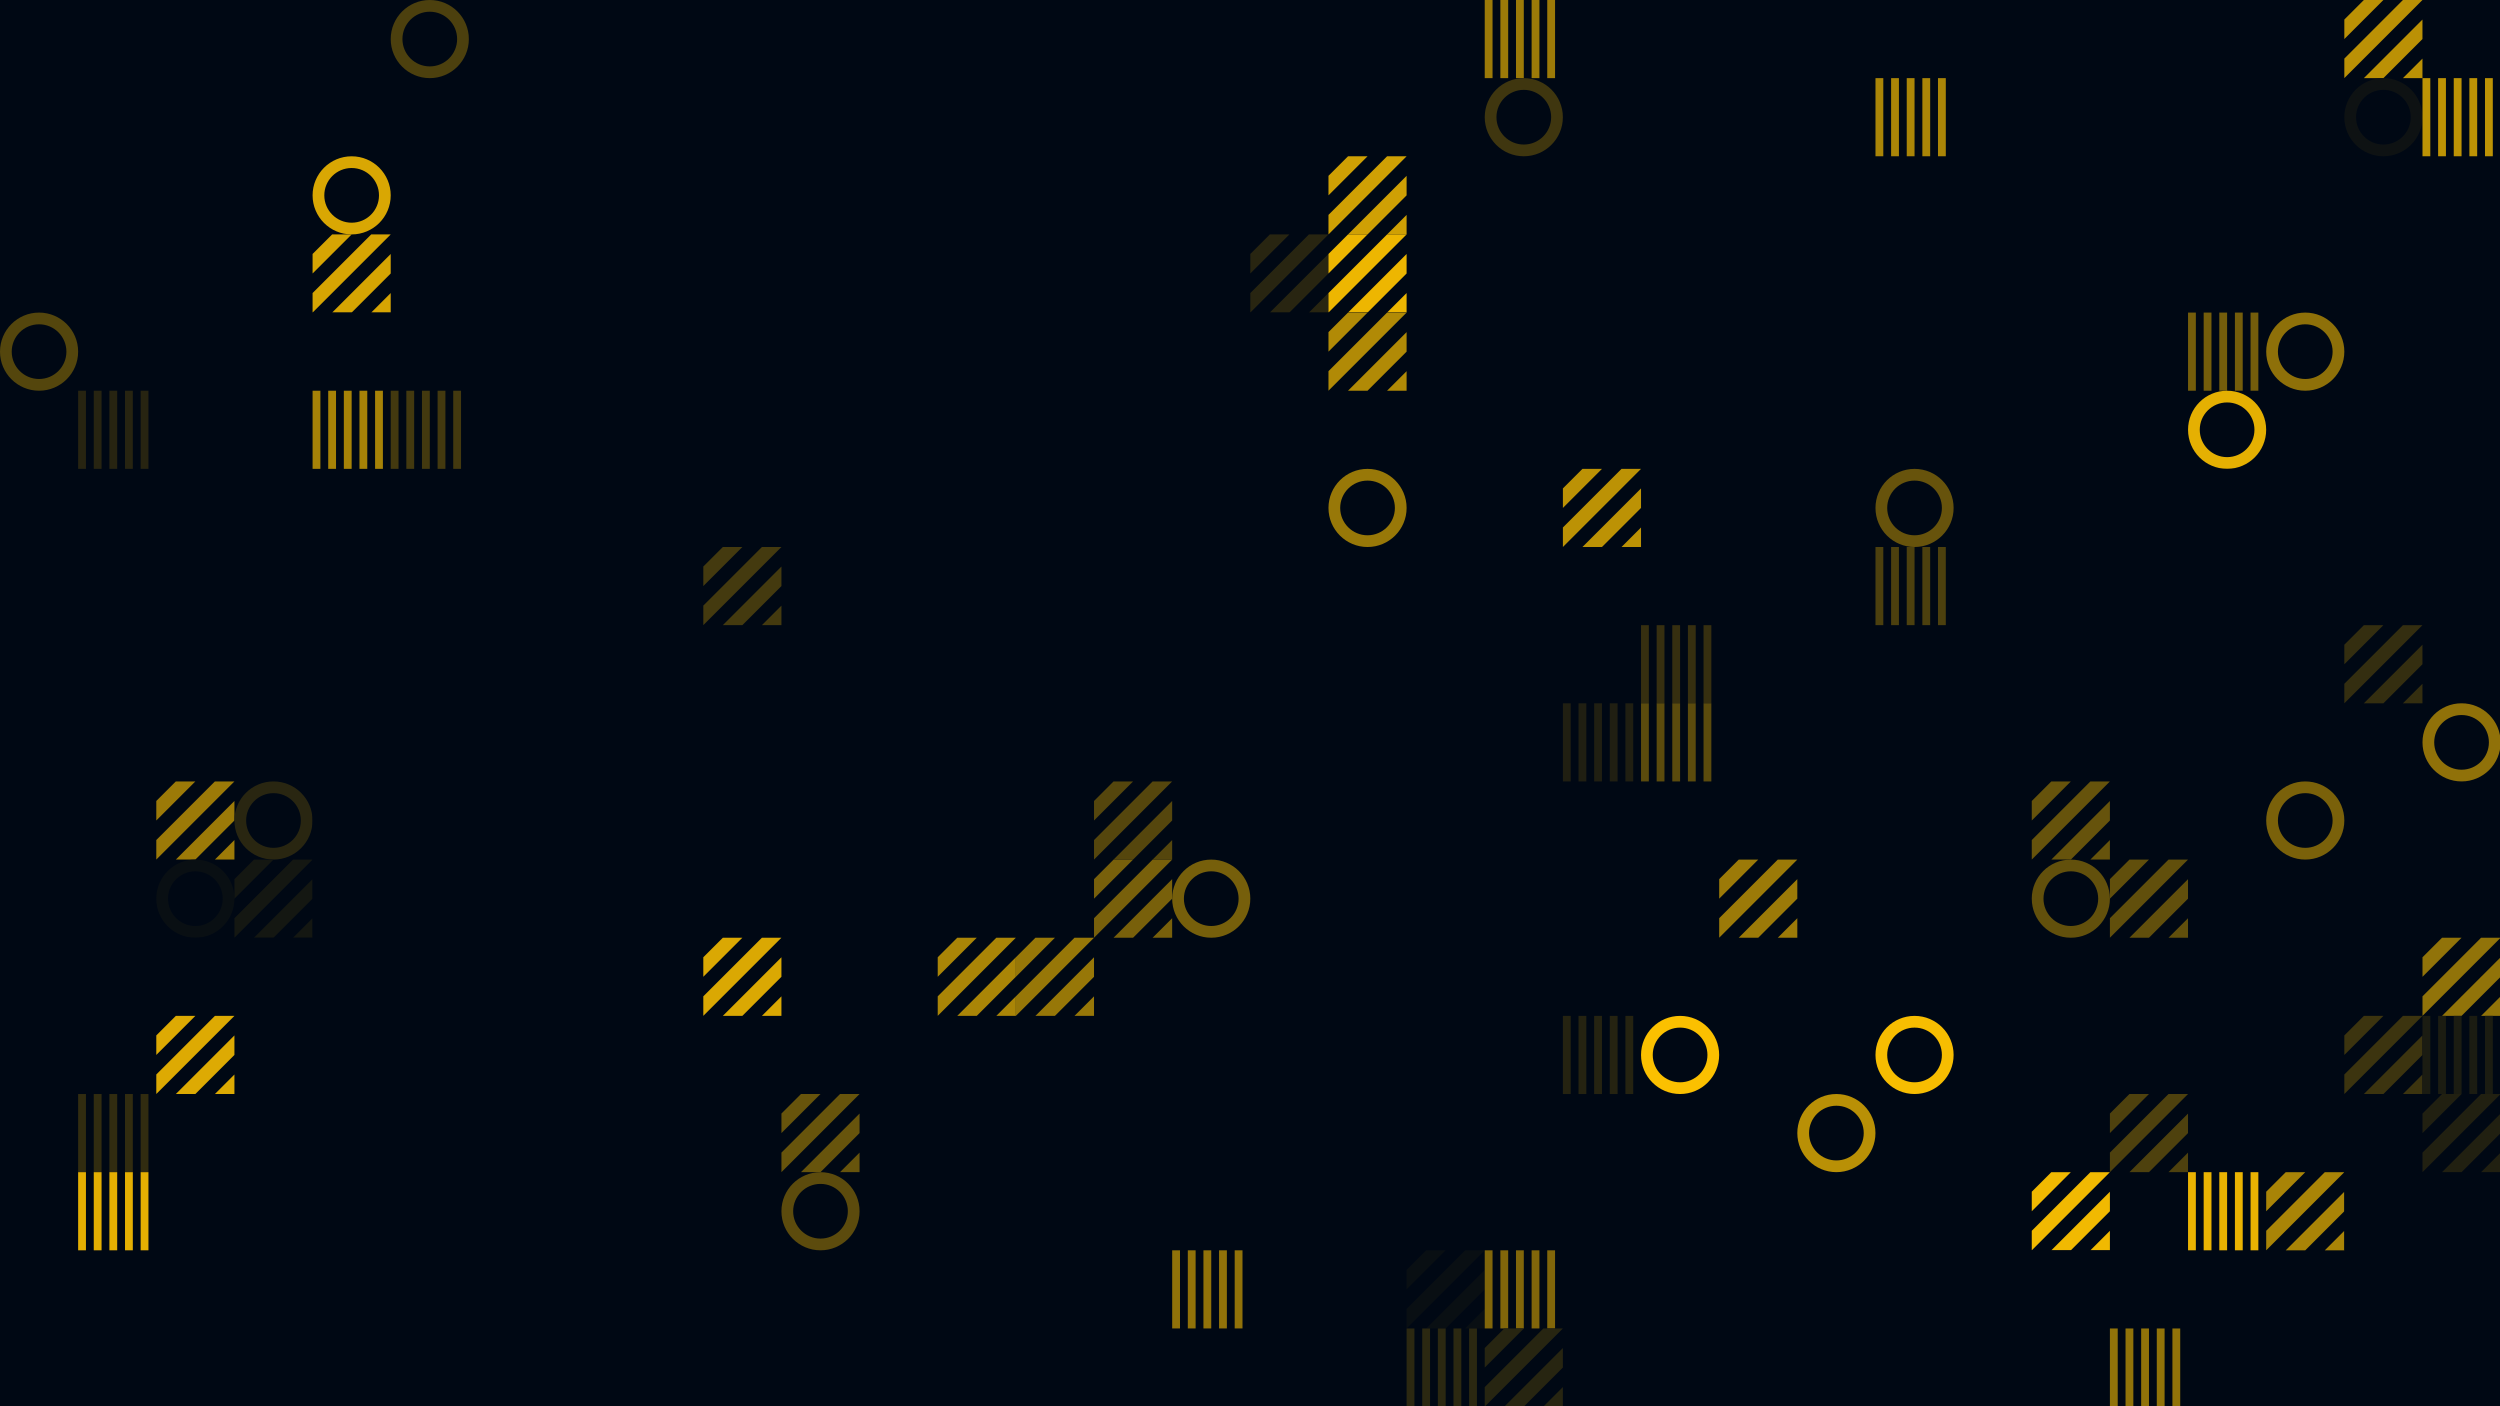 <?xml version="1.0" standalone="no"?><svg xmlns:xlink="http://www.w3.org/1999/xlink" xmlns="http://www.w3.org/2000/svg" viewBox="0 0 1080 607.507" preserveAspectRatio="xMaxYMax slice"><g transform="scale(1.267)"><rect x="0" y="0" width="852.622" height="479.6" fill="#000814"/><rect x="106.578" y="0" width="53.289" height="53.289" fill="#000814"/><g transform="translate(133.22,0) scale(1.332) rotate(0)"><path fill-rule="evenodd" clip-rule="evenodd" d="M10 20C15.523 20 20 15.523 20 10C20 4.477 15.523 0 10 0C4.477 0 0 4.477 0 10C0 15.523 4.477 20 10 20ZM10 17C13.866 17 17 13.866 17 10C17 6.134 13.866 3 10 3C6.134 3 3 6.134 3 10C3 13.866 6.134 17 10 17Z" fill="#4c400e"/></g><rect x="479.6" y="0" width="53.289" height="53.289" fill="#000814"/><g transform="translate(506.24,0) scale(1.332) rotate(0)"><rect width="2" height="20" fill="#9c7a08"/><rect x="4" width="2" height="20" fill="#9c7a08"/><rect x="8" width="2" height="20" fill="#9c7a08"/><rect x="12" width="2" height="20" fill="#9c7a08"/><rect x="16" width="2" height="20" fill="#9c7a08"/></g><g transform="translate(506.24,26.64) scale(1.332) rotate(0)"><path fill-rule="evenodd" clip-rule="evenodd" d="M10 20C15.523 20 20 15.523 20 10C20 4.477 15.523 0 10 0C4.477 0 0 4.477 0 10C0 15.523 4.477 20 10 20ZM10 17C13.866 17 17 13.866 17 10C17 6.134 13.866 3 10 3C6.134 3 3 6.134 3 10C3 13.866 6.134 17 10 17Z" fill="#3f360f"/></g><rect x="639.467" y="0" width="53.289" height="53.289" fill="#000814"/><g transform="translate(639.47,26.64) scale(1.332) rotate(0)"><rect width="2" height="20" fill="#aa8507"/><rect x="4" width="2" height="20" fill="#aa8507"/><rect x="8" width="2" height="20" fill="#aa8507"/><rect x="12" width="2" height="20" fill="#aa8507"/><rect x="16" width="2" height="20" fill="#aa8507"/></g><rect x="799.333" y="0" width="53.289" height="53.289" fill="#000814"/><g transform="translate(799.33,0) scale(1.332) rotate(0)"><path d="M5 0H10L5 5L0 10V5L5 0Z" fill="#bb9105"/><path d="M20 15V20H15L20 15Z" fill="#bb9105"/><path d="M20 5V10L15 15L10 20H5L20 5Z" fill="#bb9105"/><path d="M15 0H20L5 15L0 20V15L15 0Z" fill="#bb9105"/></g><g transform="translate(799.33,26.64) scale(1.332) rotate(0)"><path fill-rule="evenodd" clip-rule="evenodd" d="M10 20C15.523 20 20 15.523 20 10C20 4.477 15.523 0 10 0C4.477 0 0 4.477 0 10C0 15.523 4.477 20 10 20ZM10 17C13.866 17 17 13.866 17 10C17 6.134 13.866 3 10 3C6.134 3 3 6.134 3 10C3 13.866 6.134 17 10 17Z" fill="#0e1213"/></g><g transform="translate(825.98,26.64) scale(1.332) rotate(0)"><rect width="2" height="20" fill="#bd9305"/><rect x="4" width="2" height="20" fill="#bd9305"/><rect x="8" width="2" height="20" fill="#bd9305"/><rect x="12" width="2" height="20" fill="#bd9305"/><rect x="16" width="2" height="20" fill="#bd9305"/></g><rect x="106.578" y="53.289" width="53.289" height="53.289" fill="#000814"/><g transform="translate(106.58,53.29) scale(1.332) rotate(0)"><path fill-rule="evenodd" clip-rule="evenodd" d="M10 20C15.523 20 20 15.523 20 10C20 4.477 15.523 0 10 0C4.477 0 0 4.477 0 10C0 15.523 4.477 20 10 20ZM10 17C13.866 17 17 13.866 17 10C17 6.134 13.866 3 10 3C6.134 3 3 6.134 3 10C3 13.866 6.134 17 10 17Z" fill="#d9a703"/></g><g transform="translate(106.58,79.93) scale(1.332) rotate(0)"><path d="M5 0H10L5 5L0 10V5L5 0Z" fill="#d6a503"/><path d="M20 15V20H15L20 15Z" fill="#d6a503"/><path d="M20 5V10L15 15L10 20H5L20 5Z" fill="#d6a503"/><path d="M15 0H20L5 15L0 20V15L15 0Z" fill="#d6a503"/></g><rect x="319.733" y="53.289" width="53.289" height="53.289" fill="#000814"/><rect x="426.311" y="53.289" width="53.289" height="53.289" fill="#000814"/><g transform="translate(452.96,53.29) scale(1.332) rotate(0)"><path d="M5 0H10L5 5L0 10V5L5 0Z" fill="#cfa004"/><path d="M20 15V20H15L20 15Z" fill="#cfa004"/><path d="M20 5V10L15 15L10 20H5L20 5Z" fill="#cfa004"/><path d="M15 0H20L5 15L0 20V15L15 0Z" fill="#cfa004"/></g><g transform="translate(426.31,79.93) scale(1.332) rotate(0)"><path d="M5 0H10L5 5L0 10V5L5 0Z" fill="#282511"/><path d="M20 15V20H15L20 15Z" fill="#282511"/><path d="M20 5V10L15 15L10 20H5L20 5Z" fill="#282511"/><path d="M15 0H20L5 15L0 20V15L15 0Z" fill="#282511"/></g><g transform="translate(452.96,79.93) scale(1.332) rotate(0)"><path d="M5 0H10L5 5L0 10V5L5 0Z" fill="#edb601"/><path d="M20 15V20H15L20 15Z" fill="#edb601"/><path d="M20 5V10L15 15L10 20H5L20 5Z" fill="#edb601"/><path d="M15 0H20L5 15L0 20V15L15 0Z" fill="#edb601"/></g><rect x="0" y="106.578" width="53.289" height="53.289" fill="#000814"/><g transform="translate(0,106.58) scale(1.332) rotate(0)"><path fill-rule="evenodd" clip-rule="evenodd" d="M10 20C15.523 20 20 15.523 20 10C20 4.477 15.523 0 10 0C4.477 0 0 4.477 0 10C0 15.523 4.477 20 10 20ZM10 17C13.866 17 17 13.866 17 10C17 6.134 13.866 3 10 3C6.134 3 3 6.134 3 10C3 13.866 6.134 17 10 17Z" fill="#54460d"/></g><g transform="translate(26.64,133.22) scale(1.332) rotate(0)"><rect width="2" height="20" fill="#272411"/><rect x="4" width="2" height="20" fill="#272411"/><rect x="8" width="2" height="20" fill="#272411"/><rect x="12" width="2" height="20" fill="#272411"/><rect x="16" width="2" height="20" fill="#272411"/></g><rect x="106.578" y="106.578" width="53.289" height="53.289" fill="#000814"/><g transform="translate(106.58,133.22) scale(1.332) rotate(0)"><rect width="2" height="20" fill="#a68207"/><rect x="4" width="2" height="20" fill="#a68207"/><rect x="8" width="2" height="20" fill="#a68207"/><rect x="12" width="2" height="20" fill="#a68207"/><rect x="16" width="2" height="20" fill="#a68207"/></g><g transform="translate(133.22,133.22) scale(1.332) rotate(0)"><rect width="2" height="20" fill="#43390f"/><rect x="4" width="2" height="20" fill="#43390f"/><rect x="8" width="2" height="20" fill="#43390f"/><rect x="12" width="2" height="20" fill="#43390f"/><rect x="16" width="2" height="20" fill="#43390f"/></g><rect x="426.311" y="106.578" width="53.289" height="53.289" fill="#000814"/><g transform="translate(452.96,106.58) scale(1.332) rotate(0)"><path d="M5 0H10L5 5L0 10V5L5 0Z" fill="#b18a06"/><path d="M20 15V20H15L20 15Z" fill="#b18a06"/><path d="M20 5V10L15 15L10 20H5L20 5Z" fill="#b18a06"/><path d="M15 0H20L5 15L0 20V15L15 0Z" fill="#b18a06"/></g><rect x="746.044" y="106.578" width="53.289" height="53.289" fill="#000814"/><g transform="translate(746.04,106.58) scale(1.332) rotate(0)"><rect width="2" height="20" fill="#745d0b"/><rect x="4" width="2" height="20" fill="#745d0b"/><rect x="8" width="2" height="20" fill="#745d0b"/><rect x="12" width="2" height="20" fill="#745d0b"/><rect x="16" width="2" height="20" fill="#745d0b"/></g><g transform="translate(772.69,106.58) scale(1.332) rotate(0)"><path fill-rule="evenodd" clip-rule="evenodd" d="M10 20C15.523 20 20 15.523 20 10C20 4.477 15.523 0 10 0C4.477 0 0 4.477 0 10C0 15.523 4.477 20 10 20ZM10 17C13.866 17 17 13.866 17 10C17 6.134 13.866 3 10 3C6.134 3 3 6.134 3 10C3 13.866 6.134 17 10 17Z" fill="#8e7009"/></g><g transform="translate(746.04,133.22) scale(1.332) rotate(0)"><path fill-rule="evenodd" clip-rule="evenodd" d="M10 20C15.523 20 20 15.523 20 10C20 4.477 15.523 0 10 0C4.477 0 0 4.477 0 10C0 15.523 4.477 20 10 20ZM10 17C13.866 17 17 13.866 17 10C17 6.134 13.866 3 10 3C6.134 3 3 6.134 3 10C3 13.866 6.134 17 10 17Z" fill="#e5b002"/></g><rect x="213.156" y="159.867" width="53.289" height="53.289" fill="#000814"/><g transform="translate(239.8,186.51) scale(1.332) rotate(0)"><path d="M5 0H10L5 5L0 10V5L5 0Z" fill="#443a0f"/><path d="M20 15V20H15L20 15Z" fill="#443a0f"/><path d="M20 5V10L15 15L10 20H5L20 5Z" fill="#443a0f"/><path d="M15 0H20L5 15L0 20V15L15 0Z" fill="#443a0f"/></g><rect x="319.733" y="159.867" width="53.289" height="53.289" fill="#000814"/><rect x="373.022" y="159.867" width="53.289" height="53.289" fill="#000814"/><rect x="426.311" y="159.867" width="53.289" height="53.289" fill="#000814"/><g transform="translate(452.96,159.87) scale(1.332) rotate(0)"><path fill-rule="evenodd" clip-rule="evenodd" d="M10 20C15.523 20 20 15.523 20 10C20 4.477 15.523 0 10 0C4.477 0 0 4.477 0 10C0 15.523 4.477 20 10 20ZM10 17C13.866 17 17 13.866 17 10C17 6.134 13.866 3 10 3C6.134 3 3 6.134 3 10C3 13.866 6.134 17 10 17Z" fill="#987808"/></g><rect x="532.889" y="159.867" width="53.289" height="53.289" fill="#000814"/><g transform="translate(532.89,159.87) scale(1.332) rotate(0)"><path d="M5 0H10L5 5L0 10V5L5 0Z" fill="#bc9205"/><path d="M20 15V20H15L20 15Z" fill="#bc9205"/><path d="M20 5V10L15 15L10 20H5L20 5Z" fill="#bc9205"/><path d="M15 0H20L5 15L0 20V15L15 0Z" fill="#bc9205"/></g><rect x="639.467" y="159.867" width="53.289" height="53.289" fill="#000814"/><g transform="translate(639.47,159.87) scale(1.332) rotate(0)"><path fill-rule="evenodd" clip-rule="evenodd" d="M10 20C15.523 20 20 15.523 20 10C20 4.477 15.523 0 10 0C4.477 0 0 4.477 0 10C0 15.523 4.477 20 10 20ZM10 17C13.866 17 17 13.866 17 10C17 6.134 13.866 3 10 3C6.134 3 3 6.134 3 10C3 13.866 6.134 17 10 17Z" fill="#67530c"/></g><g transform="translate(639.47,186.51) scale(1.332) rotate(0)"><rect width="2" height="20" fill="#4c400e"/><rect x="4" width="2" height="20" fill="#4c400e"/><rect x="8" width="2" height="20" fill="#4c400e"/><rect x="12" width="2" height="20" fill="#4c400e"/><rect x="16" width="2" height="20" fill="#4c400e"/></g><rect x="746.044" y="159.867" width="53.289" height="53.289" fill="#000814"/><rect x="532.889" y="213.156" width="53.289" height="53.289" fill="#000814"/><g transform="translate(559.53,213.16) scale(1.332) rotate(0)"><rect width="2" height="20" fill="#362f10"/><rect x="4" width="2" height="20" fill="#362f10"/><rect x="8" width="2" height="20" fill="#362f10"/><rect x="12" width="2" height="20" fill="#362f10"/><rect x="16" width="2" height="20" fill="#362f10"/></g><g transform="translate(532.89,239.8) scale(1.332) rotate(0)"><rect width="2" height="20" fill="#201f12"/><rect x="4" width="2" height="20" fill="#201f12"/><rect x="8" width="2" height="20" fill="#201f12"/><rect x="12" width="2" height="20" fill="#201f12"/><rect x="16" width="2" height="20" fill="#201f12"/></g><g transform="translate(559.53,239.8) scale(1.332) rotate(0)"><rect width="2" height="20" fill="#5b4b0d"/><rect x="4" width="2" height="20" fill="#5b4b0d"/><rect x="8" width="2" height="20" fill="#5b4b0d"/><rect x="12" width="2" height="20" fill="#5b4b0d"/><rect x="16" width="2" height="20" fill="#5b4b0d"/></g><rect x="799.333" y="213.156" width="53.289" height="53.289" fill="#000814"/><g transform="translate(799.33,213.16) scale(1.332) rotate(0)"><path d="M5 0H10L5 5L0 10V5L5 0Z" fill="#342e10"/><path d="M20 15V20H15L20 15Z" fill="#342e10"/><path d="M20 5V10L15 15L10 20H5L20 5Z" fill="#342e10"/><path d="M15 0H20L5 15L0 20V15L15 0Z" fill="#342e10"/></g><g transform="translate(825.98,239.8) scale(1.332) rotate(0)"><path fill-rule="evenodd" clip-rule="evenodd" d="M10 20C15.523 20 20 15.523 20 10C20 4.477 15.523 0 10 0C4.477 0 0 4.477 0 10C0 15.523 4.477 20 10 20ZM10 17C13.866 17 17 13.866 17 10C17 6.134 13.866 3 10 3C6.134 3 3 6.134 3 10C3 13.866 6.134 17 10 17Z" fill="#907109"/></g><rect x="53.289" y="266.444" width="53.289" height="53.289" fill="#000814"/><g transform="translate(53.29,266.44) scale(1.332) rotate(0)"><path d="M5 0H10L5 5L0 10V5L5 0Z" fill="#9c7a08"/><path d="M20 15V20H15L20 15Z" fill="#9c7a08"/><path d="M20 5V10L15 15L10 20H5L20 5Z" fill="#9c7a08"/><path d="M15 0H20L5 15L0 20V15L15 0Z" fill="#9c7a08"/></g><g transform="translate(79.93,266.44) scale(1.332) rotate(0)"><path fill-rule="evenodd" clip-rule="evenodd" d="M10 20C15.523 20 20 15.523 20 10C20 4.477 15.523 0 10 0C4.477 0 0 4.477 0 10C0 15.523 4.477 20 10 20ZM10 17C13.866 17 17 13.866 17 10C17 6.134 13.866 3 10 3C6.134 3 3 6.134 3 10C3 13.866 6.134 17 10 17Z" fill="#292611"/></g><g transform="translate(53.29,293.09) scale(1.332) rotate(0)"><path fill-rule="evenodd" clip-rule="evenodd" d="M10 20C15.523 20 20 15.523 20 10C20 4.477 15.523 0 10 0C4.477 0 0 4.477 0 10C0 15.523 4.477 20 10 20ZM10 17C13.866 17 17 13.866 17 10C17 6.134 13.866 3 10 3C6.134 3 3 6.134 3 10C3 13.866 6.134 17 10 17Z" fill="#090f13"/></g><g transform="translate(79.93,293.09) scale(1.332) rotate(0)"><path d="M5 0H10L5 5L0 10V5L5 0Z" fill="#141712"/><path d="M20 15V20H15L20 15Z" fill="#141712"/><path d="M20 5V10L15 15L10 20H5L20 5Z" fill="#141712"/><path d="M15 0H20L5 15L0 20V15L15 0Z" fill="#141712"/></g><rect x="106.578" y="266.444" width="53.289" height="53.289" fill="#000814"/><rect x="373.022" y="266.444" width="53.289" height="53.289" fill="#000814"/><g transform="translate(373.02,266.44) scale(1.332) rotate(0)"><path d="M5 0H10L5 5L0 10V5L5 0Z" fill="#55460d"/><path d="M20 15V20H15L20 15Z" fill="#55460d"/><path d="M20 5V10L15 15L10 20H5L20 5Z" fill="#55460d"/><path d="M15 0H20L5 15L0 20V15L15 0Z" fill="#55460d"/></g><g transform="translate(373.02,293.09) scale(1.332) rotate(0)"><path d="M5 0H10L5 5L0 10V5L5 0Z" fill="#78600b"/><path d="M20 15V20H15L20 15Z" fill="#78600b"/><path d="M20 5V10L15 15L10 20H5L20 5Z" fill="#78600b"/><path d="M15 0H20L5 15L0 20V15L15 0Z" fill="#78600b"/></g><g transform="translate(399.67,293.09) scale(1.332) rotate(0)"><path fill-rule="evenodd" clip-rule="evenodd" d="M10 20C15.523 20 20 15.523 20 10C20 4.477 15.523 0 10 0C4.477 0 0 4.477 0 10C0 15.523 4.477 20 10 20ZM10 17C13.866 17 17 13.866 17 10C17 6.134 13.866 3 10 3C6.134 3 3 6.134 3 10C3 13.866 6.134 17 10 17Z" fill="#765f0b"/></g><rect x="586.178" y="266.444" width="53.289" height="53.289" fill="#000814"/><g transform="translate(586.18,293.09) scale(1.332) rotate(0)"><path d="M5 0H10L5 5L0 10V5L5 0Z" fill="#9c7a08"/><path d="M20 15V20H15L20 15Z" fill="#9c7a08"/><path d="M20 5V10L15 15L10 20H5L20 5Z" fill="#9c7a08"/><path d="M15 0H20L5 15L0 20V15L15 0Z" fill="#9c7a08"/></g><rect x="692.756" y="266.444" width="53.289" height="53.289" fill="#000814"/><g transform="translate(692.76,266.44) scale(1.332) rotate(0)"><path d="M5 0H10L5 5L0 10V5L5 0Z" fill="#66530c"/><path d="M20 15V20H15L20 15Z" fill="#66530c"/><path d="M20 5V10L15 15L10 20H5L20 5Z" fill="#66530c"/><path d="M15 0H20L5 15L0 20V15L15 0Z" fill="#66530c"/></g><g transform="translate(692.76,293.09) scale(1.332) rotate(0)"><path fill-rule="evenodd" clip-rule="evenodd" d="M10 20C15.523 20 20 15.523 20 10C20 4.477 15.523 0 10 0C4.477 0 0 4.477 0 10C0 15.523 4.477 20 10 20ZM10 17C13.866 17 17 13.866 17 10C17 6.134 13.866 3 10 3C6.134 3 3 6.134 3 10C3 13.866 6.134 17 10 17Z" fill="#62500c"/></g><g transform="translate(719.4,293.09) scale(1.332) rotate(0)"><path d="M5 0H10L5 5L0 10V5L5 0Z" fill="#614f0c"/><path d="M20 15V20H15L20 15Z" fill="#614f0c"/><path d="M20 5V10L15 15L10 20H5L20 5Z" fill="#614f0c"/><path d="M15 0H20L5 15L0 20V15L15 0Z" fill="#614f0c"/></g><rect x="746.044" y="266.444" width="53.289" height="53.289" fill="#000814"/><g transform="translate(772.69,266.44) scale(1.332) rotate(0)"><path fill-rule="evenodd" clip-rule="evenodd" d="M10 20C15.523 20 20 15.523 20 10C20 4.477 15.523 0 10 0C4.477 0 0 4.477 0 10C0 15.523 4.477 20 10 20ZM10 17C13.866 17 17 13.866 17 10C17 6.134 13.866 3 10 3C6.134 3 3 6.134 3 10C3 13.866 6.134 17 10 17Z" fill="#7a610a"/></g><rect x="53.289" y="319.733" width="53.289" height="53.289" fill="#000814"/><g transform="translate(53.29,346.38) scale(1.332) rotate(0)"><path d="M5 0H10L5 5L0 10V5L5 0Z" fill="#ddaa03"/><path d="M20 15V20H15L20 15Z" fill="#ddaa03"/><path d="M20 5V10L15 15L10 20H5L20 5Z" fill="#ddaa03"/><path d="M15 0H20L5 15L0 20V15L15 0Z" fill="#ddaa03"/></g><rect x="213.156" y="319.733" width="53.289" height="53.289" fill="#000814"/><g transform="translate(239.8,319.73) scale(1.332) rotate(0)"><path d="M5 0H10L5 5L0 10V5L5 0Z" fill="#daa803"/><path d="M20 15V20H15L20 15Z" fill="#daa803"/><path d="M20 5V10L15 15L10 20H5L20 5Z" fill="#daa803"/><path d="M15 0H20L5 15L0 20V15L15 0Z" fill="#daa803"/></g><rect x="319.733" y="319.733" width="53.289" height="53.289" fill="#000814"/><g transform="translate(319.73,319.73) scale(1.332) rotate(0)"><path d="M5 0H10L5 5L0 10V5L5 0Z" fill="#aa8507"/><path d="M20 15V20H15L20 15Z" fill="#aa8507"/><path d="M20 5V10L15 15L10 20H5L20 5Z" fill="#aa8507"/><path d="M15 0H20L5 15L0 20V15L15 0Z" fill="#aa8507"/></g><g transform="translate(346.38,319.73) scale(1.332) rotate(0)"><path d="M5 0H10L5 5L0 10V5L5 0Z" fill="#977708"/><path d="M20 15V20H15L20 15Z" fill="#977708"/><path d="M20 5V10L15 15L10 20H5L20 5Z" fill="#977708"/><path d="M15 0H20L5 15L0 20V15L15 0Z" fill="#977708"/></g><rect x="426.311" y="319.733" width="53.289" height="53.289" fill="#000814"/><rect x="479.6" y="319.733" width="53.289" height="53.289" fill="#000814"/><rect x="532.889" y="319.733" width="53.289" height="53.289" fill="#000814"/><g transform="translate(532.89,346.38) scale(1.332) rotate(0)"><rect width="2" height="20" fill="#252311"/><rect x="4" width="2" height="20" fill="#252311"/><rect x="8" width="2" height="20" fill="#252311"/><rect x="12" width="2" height="20" fill="#252311"/><rect x="16" width="2" height="20" fill="#252311"/></g><g transform="translate(559.53,346.38) scale(1.332) rotate(0)"><path fill-rule="evenodd" clip-rule="evenodd" d="M10 20C15.523 20 20 15.523 20 10C20 4.477 15.523 0 10 0C4.477 0 0 4.477 0 10C0 15.523 4.477 20 10 20ZM10 17C13.866 17 17 13.866 17 10C17 6.134 13.866 3 10 3C6.134 3 3 6.134 3 10C3 13.866 6.134 17 10 17Z" fill="#fbc000"/></g><rect x="639.467" y="319.733" width="53.289" height="53.289" fill="#000814"/><g transform="translate(639.47,346.38) scale(1.332) rotate(0)"><path fill-rule="evenodd" clip-rule="evenodd" d="M10 20C15.523 20 20 15.523 20 10C20 4.477 15.523 0 10 0C4.477 0 0 4.477 0 10C0 15.523 4.477 20 10 20ZM10 17C13.866 17 17 13.866 17 10C17 6.134 13.866 3 10 3C6.134 3 3 6.134 3 10C3 13.866 6.134 17 10 17Z" fill="#f7bd01"/></g><rect x="799.333" y="319.733" width="53.289" height="53.289" fill="#000814"/><g transform="translate(825.98,319.73) scale(1.332) rotate(0)"><path d="M5 0H10L5 5L0 10V5L5 0Z" fill="#917309"/><path d="M20 15V20H15L20 15Z" fill="#917309"/><path d="M20 5V10L15 15L10 20H5L20 5Z" fill="#917309"/><path d="M15 0H20L5 15L0 20V15L15 0Z" fill="#917309"/></g><g transform="translate(799.33,346.38) scale(1.332) rotate(0)"><path d="M5 0H10L5 5L0 10V5L5 0Z" fill="#3c340f"/><path d="M20 15V20H15L20 15Z" fill="#3c340f"/><path d="M20 5V10L15 15L10 20H5L20 5Z" fill="#3c340f"/><path d="M15 0H20L5 15L0 20V15L15 0Z" fill="#3c340f"/></g><g transform="translate(825.98,346.38) scale(1.332) rotate(0)"><rect width="2" height="20" fill="#1b1c12"/><rect x="4" width="2" height="20" fill="#1b1c12"/><rect x="8" width="2" height="20" fill="#1b1c12"/><rect x="12" width="2" height="20" fill="#1b1c12"/><rect x="16" width="2" height="20" fill="#1b1c12"/></g><rect x="0" y="373.022" width="53.289" height="53.289" fill="#000814"/><g transform="translate(26.64,373.02) scale(1.332) rotate(0)"><rect width="2" height="20" fill="#312c10"/><rect x="4" width="2" height="20" fill="#312c10"/><rect x="8" width="2" height="20" fill="#312c10"/><rect x="12" width="2" height="20" fill="#312c10"/><rect x="16" width="2" height="20" fill="#312c10"/></g><g transform="translate(26.64,399.67) scale(1.332) rotate(0)"><rect width="2" height="20" fill="#e4af02"/><rect x="4" width="2" height="20" fill="#e4af02"/><rect x="8" width="2" height="20" fill="#e4af02"/><rect x="12" width="2" height="20" fill="#e4af02"/><rect x="16" width="2" height="20" fill="#e4af02"/></g><rect x="266.444" y="373.022" width="53.289" height="53.289" fill="#000814"/><g transform="translate(266.44,373.02) scale(1.332) rotate(0)"><path d="M5 0H10L5 5L0 10V5L5 0Z" fill="#67540c"/><path d="M20 15V20H15L20 15Z" fill="#67540c"/><path d="M20 5V10L15 15L10 20H5L20 5Z" fill="#67540c"/><path d="M15 0H20L5 15L0 20V15L15 0Z" fill="#67540c"/></g><g transform="translate(266.44,399.67) scale(1.332) rotate(0)"><path fill-rule="evenodd" clip-rule="evenodd" d="M10 20C15.523 20 20 15.523 20 10C20 4.477 15.523 0 10 0C4.477 0 0 4.477 0 10C0 15.523 4.477 20 10 20ZM10 17C13.866 17 17 13.866 17 10C17 6.134 13.866 3 10 3C6.134 3 3 6.134 3 10C3 13.866 6.134 17 10 17Z" fill="#5c4b0d"/></g><rect x="586.178" y="373.022" width="53.289" height="53.289" fill="#000814"/><g transform="translate(612.82,373.02) scale(1.332) rotate(0)"><path fill-rule="evenodd" clip-rule="evenodd" d="M10 20C15.523 20 20 15.523 20 10C20 4.477 15.523 0 10 0C4.477 0 0 4.477 0 10C0 15.523 4.477 20 10 20ZM10 17C13.866 17 17 13.866 17 10C17 6.134 13.866 3 10 3C6.134 3 3 6.134 3 10C3 13.866 6.134 17 10 17Z" fill="#b99006"/></g><rect x="692.756" y="373.022" width="53.289" height="53.289" fill="#000814"/><g transform="translate(719.4,373.02) scale(1.332) rotate(0)"><path d="M5 0H10L5 5L0 10V5L5 0Z" fill="#4e410e"/><path d="M20 15V20H15L20 15Z" fill="#4e410e"/><path d="M20 5V10L15 15L10 20H5L20 5Z" fill="#4e410e"/><path d="M15 0H20L5 15L0 20V15L15 0Z" fill="#4e410e"/></g><g transform="translate(692.76,399.67) scale(1.332) rotate(0)"><path d="M5 0H10L5 5L0 10V5L5 0Z" fill="#f1b901"/><path d="M20 15V20H15L20 15Z" fill="#f1b901"/><path d="M20 5V10L15 15L10 20H5L20 5Z" fill="#f1b901"/><path d="M15 0H20L5 15L0 20V15L15 0Z" fill="#f1b901"/></g><rect x="746.044" y="373.022" width="53.289" height="53.289" fill="#000814"/><g transform="translate(746.04,399.67) scale(1.332) rotate(0)"><rect width="2" height="20" fill="#eab302"/><rect x="4" width="2" height="20" fill="#eab302"/><rect x="8" width="2" height="20" fill="#eab302"/><rect x="12" width="2" height="20" fill="#eab302"/><rect x="16" width="2" height="20" fill="#eab302"/></g><g transform="translate(772.69,399.67) scale(1.332) rotate(0)"><path d="M5 0H10L5 5L0 10V5L5 0Z" fill="#a98407"/><path d="M20 15V20H15L20 15Z" fill="#a98407"/><path d="M20 5V10L15 15L10 20H5L20 5Z" fill="#a98407"/><path d="M15 0H20L5 15L0 20V15L15 0Z" fill="#a98407"/></g><rect x="799.333" y="373.022" width="53.289" height="53.289" fill="#000814"/><g transform="translate(825.98,373.02) scale(1.332) rotate(0)"><path d="M5 0H10L5 5L0 10V5L5 0Z" fill="#212011"/><path d="M20 15V20H15L20 15Z" fill="#212011"/><path d="M20 5V10L15 15L10 20H5L20 5Z" fill="#212011"/><path d="M15 0H20L5 15L0 20V15L15 0Z" fill="#212011"/></g><rect x="373.022" y="426.311" width="53.289" height="53.289" fill="#000814"/><g transform="translate(399.67,426.31) scale(1.332) rotate(0)"><rect width="2" height="20" fill="#917209"/><rect x="4" width="2" height="20" fill="#917209"/><rect x="8" width="2" height="20" fill="#917209"/><rect x="12" width="2" height="20" fill="#917209"/><rect x="16" width="2" height="20" fill="#917209"/></g><rect x="479.6" y="426.311" width="53.289" height="53.289" fill="#000814"/><g transform="translate(479.6,426.31) scale(1.332) rotate(0)"><path d="M5 0H10L5 5L0 10V5L5 0Z" fill="#090f13"/><path d="M20 15V20H15L20 15Z" fill="#090f13"/><path d="M20 5V10L15 15L10 20H5L20 5Z" fill="#090f13"/><path d="M15 0H20L5 15L0 20V15L15 0Z" fill="#090f13"/></g><g transform="translate(506.24,426.31) scale(1.332) rotate(0)"><rect width="2" height="20" fill="#81660a"/><rect x="4" width="2" height="20" fill="#81660a"/><rect x="8" width="2" height="20" fill="#81660a"/><rect x="12" width="2" height="20" fill="#81660a"/><rect x="16" width="2" height="20" fill="#81660a"/></g><g transform="translate(479.6,452.96) scale(1.332) rotate(0)"><rect width="2" height="20" fill="#2b2811"/><rect x="4" width="2" height="20" fill="#2b2811"/><rect x="8" width="2" height="20" fill="#2b2811"/><rect x="12" width="2" height="20" fill="#2b2811"/><rect x="16" width="2" height="20" fill="#2b2811"/></g><g transform="translate(506.24,452.96) scale(1.332) rotate(0)"><path d="M5 0H10L5 5L0 10V5L5 0Z" fill="#272511"/><path d="M20 15V20H15L20 15Z" fill="#272511"/><path d="M20 5V10L15 15L10 20H5L20 5Z" fill="#272511"/><path d="M15 0H20L5 15L0 20V15L15 0Z" fill="#272511"/></g><rect x="639.467" y="426.311" width="53.289" height="53.289" fill="#000814"/><rect x="692.756" y="426.311" width="53.289" height="53.289" fill="#000814"/><g transform="translate(719.4,452.96) scale(1.332) rotate(0)"><rect width="2" height="20" fill="#917309"/><rect x="4" width="2" height="20" fill="#917309"/><rect x="8" width="2" height="20" fill="#917309"/><rect x="12" width="2" height="20" fill="#917309"/><rect x="16" width="2" height="20" fill="#917309"/></g></g></svg>